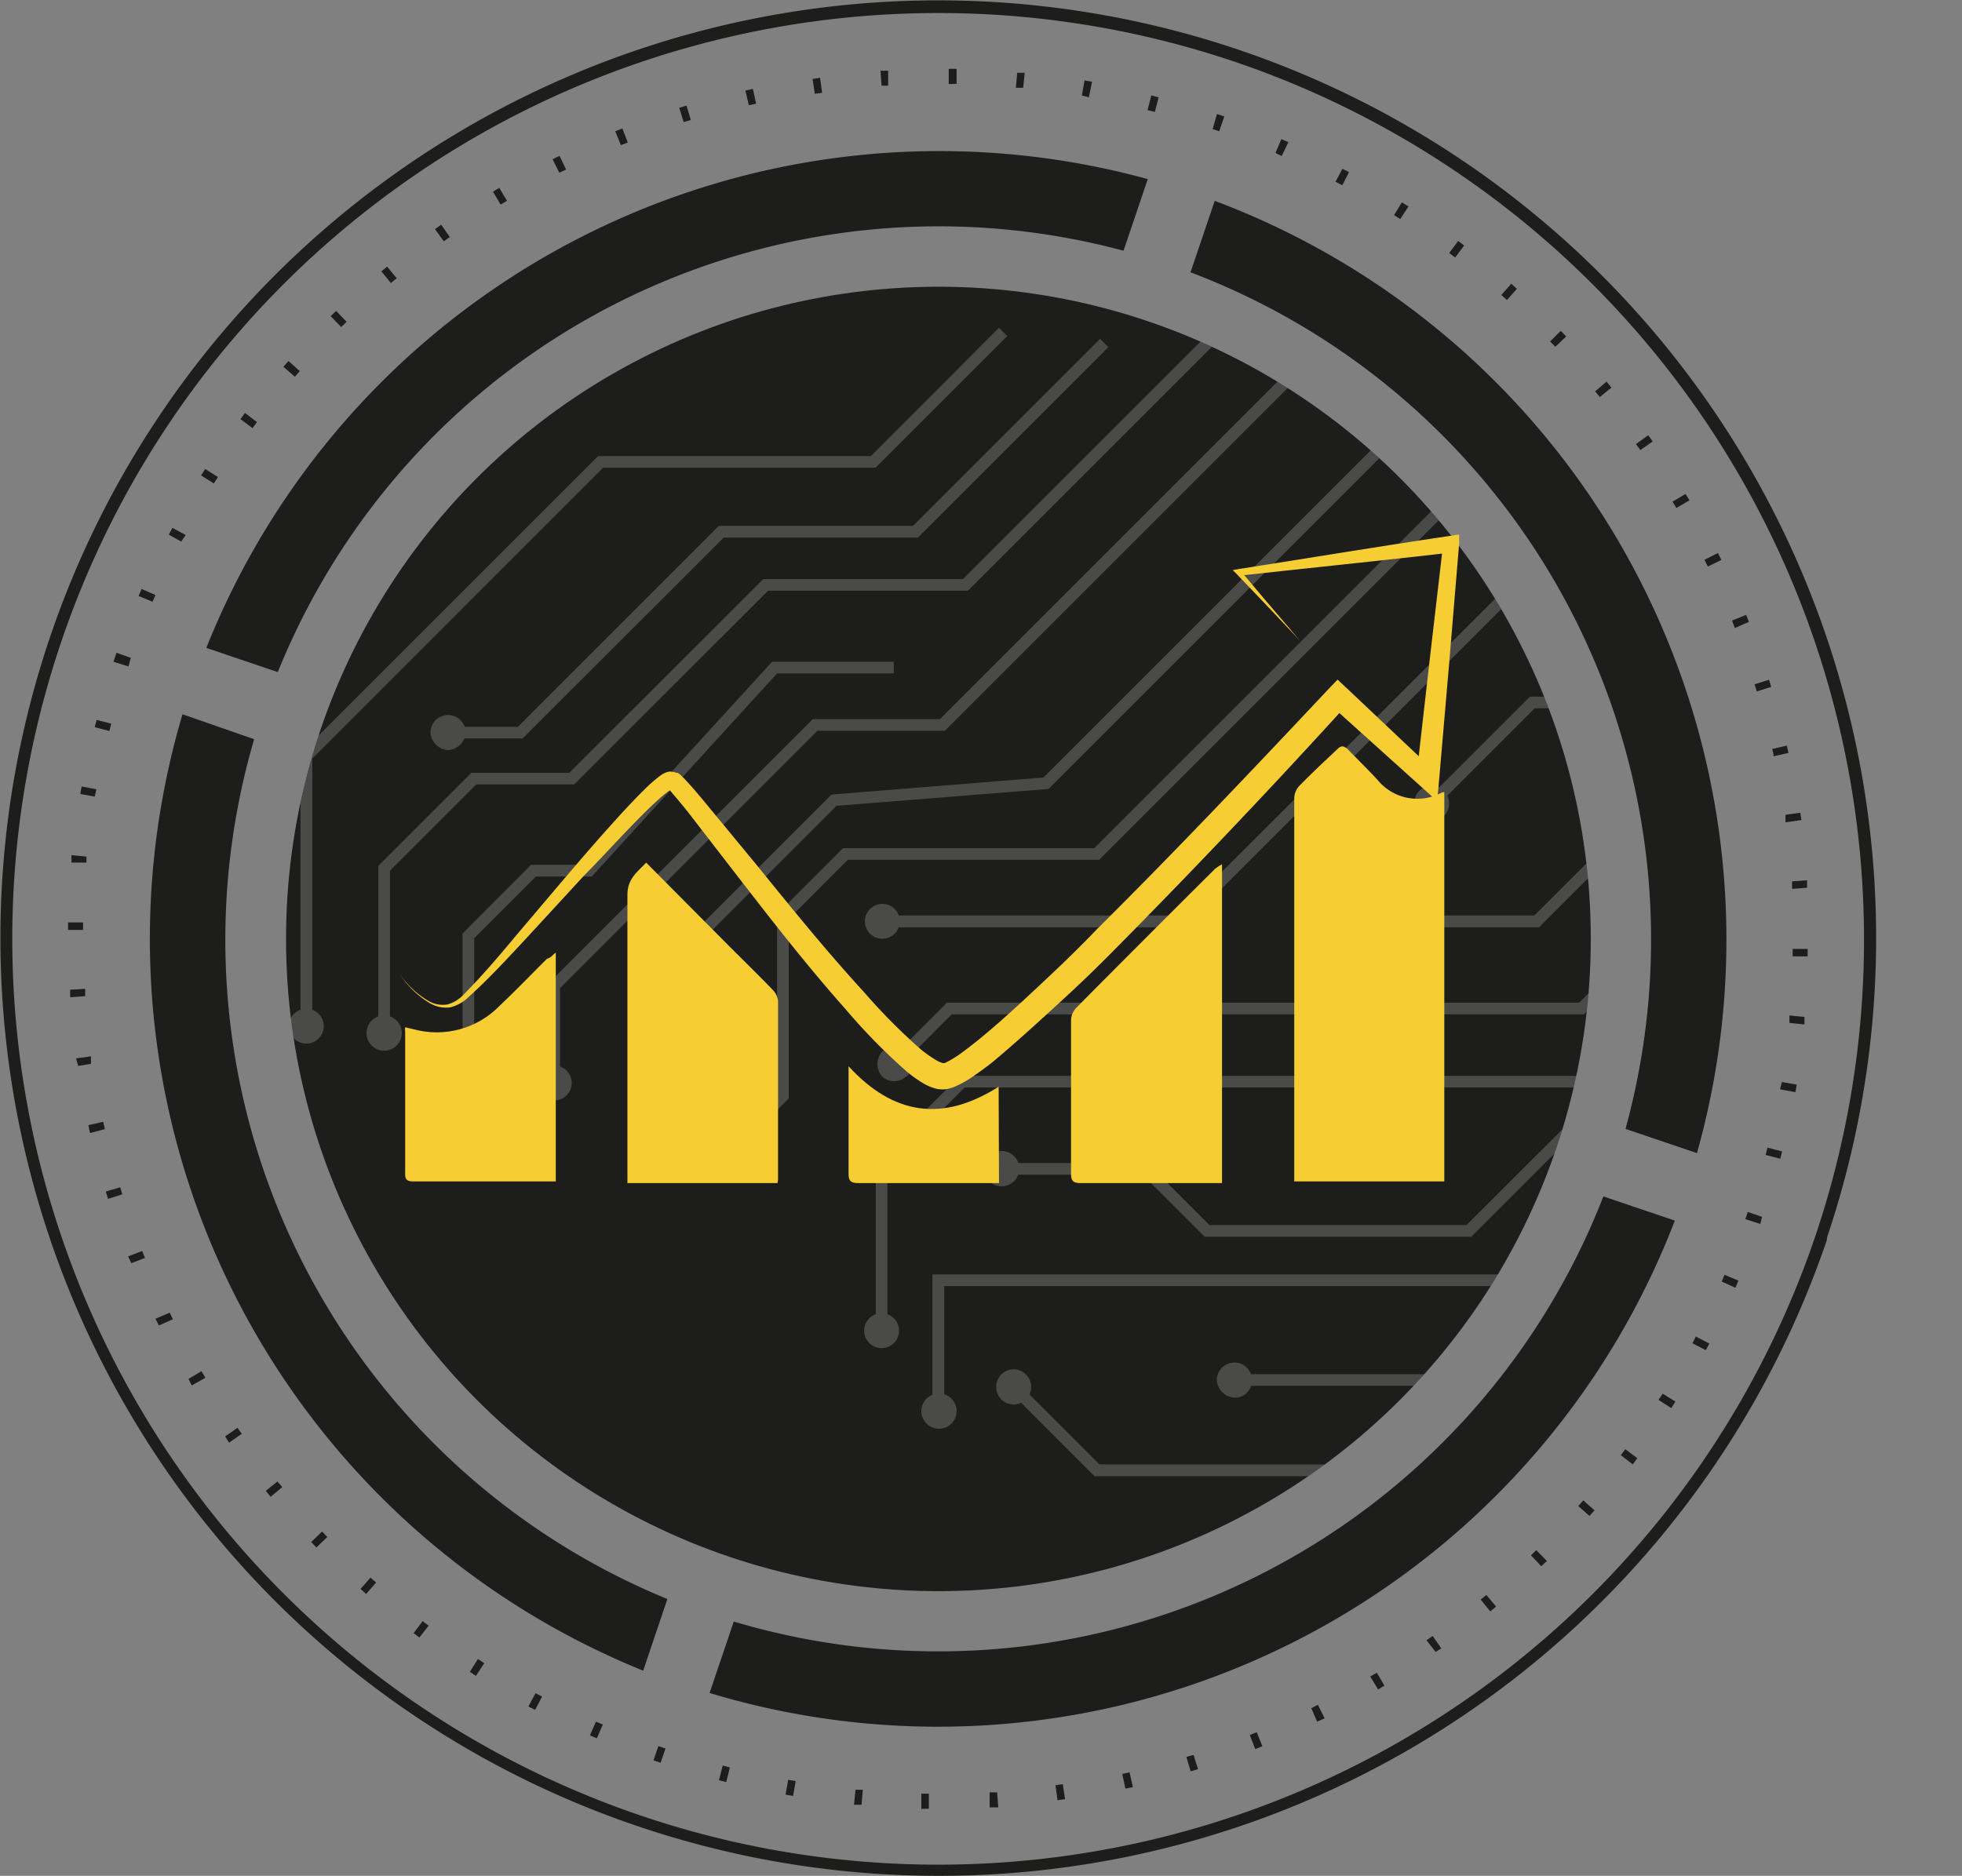 <svg xmlns="http://www.w3.org/2000/svg"
    xmlns:xlink="http://www.w3.org/1999/xlink" viewBox="0 0 104.6 100.03">
    <rect x="0" y="0" width="104.6" height="100.03" fill="#808080" stroke="none"/>
    <defs>
        <style>.cls-1{fill:none;}.cls-2{fill:#1d1d1b;}.cls-3{opacity:0.2;}.cls-4{clip-path:url(#clip-path);}.cls-5{fill:#fff;}.cls-6{fill:#f6cd33;}</style>
        <clipPath id="clip-path">
            <circle class="cls-1" cx="50.03" cy="50.07" r="34.78"/>
        </clipPath>
    </defs>
    <g id="Layer_2" data-name="Layer 2">
        <g id="Layer_1-2" data-name="Layer 1">
            <g id="Layer_2-2" data-name="Layer 2">
                <g id="Layer_1-2-2" data-name="Layer 1-2">
                    <circle class="cls-2" cx="50.03" cy="50.07" r="34.78"/>
                    <g class="cls-3">
                        <g class="cls-4">
                            <polygon class="cls-5" points="12.92 54.41 12.29 54.41 12.29 35.85 33.1 15.04 33.54 15.48 12.92 36.1 12.92 54.41"/>
                            <circle class="cls-5" cx="12.61" cy="54.37" r="0.93"/>
                            <polygon class="cls-5" points="20.79 55.12 20.17 55.12 20.17 46.17 25.13 41.21 30.35 41.21 40.69 30.88 51.34 30.88 67.31 14.91 67.75 15.35 51.6 31.5 40.95 31.5 30.61 41.83 25.39 41.83 20.79 46.43 20.79 55.12"/>
                            <path class="cls-5" d="M21.42,55.09a.94.94,0,1,1-.94-.94h0A.94.94,0,0,1,21.42,55.09Z"/>
                            <polygon class="cls-5" points="29.86 57.8 29.24 57.8 29.24 52.44 43.33 38.35 50.11 38.35 72.42 16.04 72.86 16.48 50.37 38.97 43.58 38.97 29.86 52.69 29.86 57.8"/>
                            <circle class="cls-5" cx="29.55" cy="57.75" r="0.93"/>
                            <polygon class="cls-5" points="38.39 62.23 37.95 61.79 41.43 58.32 41.43 48.75 44.94 45.23 58.34 45.23 86.69 16.88 87.13 17.32 58.6 45.85 45.2 45.85 42.05 49 42.05 58.58 38.39 62.23"/>
                            <path class="cls-5" d="M38.87,62.63a.93.93,0,0,1-1.32-1.32.92.92,0,0,1,1.32,0A.94.94,0,0,1,38.87,62.63Z"/>
                            <polygon class="cls-5" points="47.85 56.99 47.41 56.55 50.48 53.47 84.19 53.47 94.39 43.28 94.83 43.72 84.45 54.09 50.74 54.09 47.85 56.99"/>
                            <path class="cls-5" d="M48.32,57.39a.93.93,0,0,1-1.3,0l0,0a1,1,0,0,1,0-1.3.92.92,0,0,1,1.32,0,.94.94,0,0,1,0,1.32Z"/>
                            <polygon class="cls-5" points="63.07 49.45 46.99 49.45 46.99 48.82 62.81 48.82 84.58 27.06 104.6 27.06 104.6 27.68 84.84 27.68 63.07 49.45"/>
                            <circle class="cls-5" cx="47.04" cy="49.13" r="0.93"/>
                            <polygon class="cls-5" points="16.65 54.77 16.02 54.77 16.02 40.19 31.89 24.32 46.43 24.32 53.26 17.48 53.7 17.92 46.68 24.94 32.15 24.94 16.65 40.45 16.65 54.77"/>
                            <circle class="cls-5" cx="16.33" cy="54.72" r="0.93"/>
                            <polygon class="cls-5" points="47.31 71 46.69 71 46.69 61.86 51.18 57.37 91.19 57.37 91.19 57.99 51.43 57.99 47.31 62.11 47.31 71"/>
                            <circle class="cls-5" cx="47" cy="70.96" r="0.93"/>
                            <polygon class="cls-5" points="78.44 65.95 64.22 65.95 60.91 62.64 53.35 62.64 53.35 62.02 61.17 62.02 64.48 65.33 78.18 65.33 83.77 59.75 95.53 59.75 95.53 60.37 84.02 60.37 78.44 65.95"/>
                            <path class="cls-5" d="M53.4,63.26a.94.94,0,1,1,.94-.94h0A.94.94,0,0,1,53.4,63.26Z"/>
                            <polygon class="cls-5" points="50.34 75.29 49.71 75.29 49.71 67.96 81.67 67.96 85.08 64.55 98.06 64.55 98.06 65.17 85.34 65.17 81.93 68.58 50.34 68.58 50.34 75.29"/>
                            <path class="cls-5" d="M51,75.24a.94.94,0,1,1-1-.93h0A.94.94,0,0,1,51,75.24Z"/>
                            <polygon class="cls-5" points="98.99 78.72 58.35 78.72 53.79 74.15 54.23 73.71 58.61 78.09 98.99 78.09 98.99 78.72"/>
                            <path class="cls-5" d="M53.38,74.62a.94.94,0,0,1,0-1.32.92.92,0,0,1,1.32,0h0a.93.93,0,1,1-1.32,1.32Z"/>
                            <rect class="cls-5" x="65.82" y="73.28" width="36.53" height="0.62"/>
                            <path class="cls-5" d="M65.87,74.53a1,1,0,0,1-1-.93.94.94,0,0,1,1.88,0h0a.93.93,0,0,1-.92.94Z"/>
                            <polygon class="cls-5" points="25.28 56.18 24.66 56.18 24.66 49.78 28.31 46.12 31.27 46.12 41.16 35.29 47.65 35.29 47.65 35.91 41.43 35.91 31.55 46.74 28.57 46.74 25.28 50.03 25.28 56.18"/>
                            <path class="cls-5" d="M25.9,56.09a.94.94,0,1,1-.94-.94h0a.93.93,0,0,1,.93.93Z"/>
                            <polygon class="cls-5" points="27.86 39.38 23.85 39.38 23.85 38.76 27.61 38.76 38.32 28.04 48.68 28.04 58.65 18.07 59.09 18.51 48.93 28.67 38.58 28.67 27.86 39.38"/>
                            <path class="cls-5" d="M23.9,40a1,1,0,0,1-.95-.93.94.94,0,1,1,1.88,0v0A1,1,0,0,1,23.9,40Z"/>
                            <polygon class="cls-5" points="35.63 57.8 35.01 57.8 35.01 51.69 44.33 42.37 55.63 41.46 80.41 16.68 80.85 17.12 55.9 42.07 44.6 42.97 35.63 51.94 35.63 57.8"/>
                            <circle class="cls-5" cx="35.32" cy="57.75" r="0.93"/>
                            <polygon class="cls-5" points="82.05 49.45 71.69 49.45 71.69 48.82 81.8 48.82 97.49 33.13 97.93 33.57 82.05 49.45"/>
                            <path class="cls-5" d="M71.74,50.09a.94.94,0,0,1-1-.84.93.93,0,0,1,.84-1h.19a.94.94,0,0,1,.84,1A1,1,0,0,1,71.74,50.09Z"/>
                            <polygon class="cls-5" points="76.5 43.09 76.06 42.65 81.56 37.15 86.78 37.15 92.97 30.96 103.83 30.96 103.83 31.58 93.23 31.58 87.04 37.77 81.82 37.77 76.5 43.09"/>
                            <path class="cls-5" d="M77,43.5a1,1,0,0,1-1.33,0A.94.94,0,1,1,77,42.17,1,1,0,0,1,77,43.5Z"/>
                        </g>
                    </g>
                    <path class="cls-2" d="M34.05,97.4A50,50,0,1,1,97.4,66l0,.11A50,50,0,0,1,34.05,97.4ZM65.85,3.3A49.37,49.37,0,1,0,96.79,65.89h0A49.44,49.44,0,0,0,65.85,3.3Z"/>
                    <path class="cls-2" d="M35.22,94l-.38-.13.26-.76.38.13Zm3.11.93.2-.78.38.1-.19.78Zm-6.51-2.23-.37-.16.32-.73.37.15Zm10.06,3,.14-.79.4.07-.14.79ZM28.53,91.18,28.17,91l.38-.71.35.18Zm17,5.06.08-.8H46l-.07.8ZM25.37,89.37l-.32-.22.43-.68.34.22Zm23.75,7.09v-.81h.4v.8ZM22.36,87.32l-.31-.23.48-.64.32.24Zm30.4,9.06,0-.8h.4l.06.8ZM19.52,85l-.3-.27.53-.6.3.26ZM56.38,96l-.11-.8.39-.06.12.8ZM16.87,82.52l-.28-.29.58-.56.28.29ZM60,95.38l-.17-.78.39-.09.18.79ZM14.43,79.82l-.26-.32.62-.5.26.3ZM63.48,94.46l-.23-.77.38-.11.24.76ZM12.21,76.93,12,76.6l.66-.46.23.32ZM66.92,93.27l-.29-.75.37-.15.3.75ZM10.22,73.88l-.17-.35.69-.41.21.35Zm60,17.93-.31-.72.35-.18.36.72ZM8.47,70.68l-.18-.36L9.05,70c.06.12.11.24.17.35Zm65,19.41-.42-.69.35-.2.41.69ZM7,67.36,6.83,67l.75-.29.15.37ZM76.54,88.09l-.49-.62.33-.23.46.66ZM5.76,63.93l-.12-.39.77-.23.11.38Zm73.69,22-.51-.63.3-.25.52.62ZM4.8,60.42,4.71,60l.79-.18.09.39Zm77.37,23.1-.55-.58.28-.28.57.58Zm-78-26.68-.12-.4.8-.11v.4Zm80.57,24-.6-.53.27-.3.6.53Zm-81-27.66v-.4l.8-.05v.39ZM87.05,78.09l-.64-.49.24-.32.64.48ZM3.63,49.59v-.4h.8v.4ZM89.1,75.09l-.68-.44.22-.33.68.42ZM3.81,46v-.4l.8.08V46ZM90.94,72l-.71-.37.18-.36.72.38ZM4.28,42.34l.07-.4.79.15-.09.39ZM92.52,68.67l-.73-.33.15-.36.74.31ZM5.05,38.78l.1-.39.78.2-.1.39Zm88.8,26.49-.8-.26.13-.38.76.26Zm-87-29.73-.8-.25.16-.48.76.27ZM94.13,61.59l.1-.39.78.2-.1.39Zm-86-29.5-.74-.31.16-.37.74.32Zm86.77,26L95,57.7l.79.14-.07.4ZM9.66,28.88,9,28.51l.19-.36.71.38ZM95.4,54.55v-.4l.8.08v.4Zm-84-28.77-.68-.43.22-.34.68.43ZM95.57,51v-.4h.8V51ZM13.46,22.83l-.64-.48.24-.33.64.49ZM95.54,47.4V47l.8-.06v.4ZM15.72,20.09l-.61-.53.27-.31.6.54ZM95.19,43.85v-.4l.79-.11.06.39Zm-77-26.41-.56-.58.29-.28.56.58ZM94.56,40.33a1.8,1.8,0,0,0-.08-.39l.78-.18.09.39ZM20.84,15.09l-.51-.62.31-.25.51.62ZM93.66,36.87l-.12-.38.77-.24.12.38Zm-70-24-.47-.65.33-.24.46.66ZM92.49,33.49l-.15-.4.75-.3.15.37ZM26.69,10.91l-.41-.69.34-.2.41.69Zm64.36,19.3-.18-.36.72-.36.18.37Zm-61.23-21-.36-.72.37-.18.35.73ZM89.37,27.09l-.2-.34.69-.41.21.34ZM33.1,7.74,32.8,7l.38-.15.29.75ZM87.45,24l-.23-.32.65-.47.24.33Zm-51-17.49-.24-.76.39-.12.23.77ZM85.29,21.17l-.25-.3.61-.52c.09.11.18.21.26.32ZM39.92,5.61l-.18-.78.4-.09.17.79Zm43,12.88-.28-.28.57-.57.29.3ZM43.44,5l-.12-.79.4-.06.11.8ZM80.34,16l-.3-.27.53-.6.3.27ZM47,4.57l-.06-.8h.41v.8Zm30.58,9.16-.32-.24.48-.64.32.24Zm-27-9.25V3.67H51v.8Zm24.07,7.2-.33-.21.42-.68.35.22Zm-20.49-7,.07-.8h.4l-.08.8Zm17.4,5.2-.36-.19L71.57,9l.35.18ZM57.68,5.09l.14-.8.4.07-.17.83ZM68.33,8.32,68,8.16l.31-.74.38.16ZM61.18,5.87l.2-.78.39.1-.2.78ZM65,7l-.35-.12.23-.8.39.13Z"/>
                    <path class="cls-2" d="M86.66,60.2l3.81,1.29A42.08,42.08,0,0,0,64.76,10.71l-1.29,3.81A38.06,38.06,0,0,1,86.66,60.2Z"/>
                    <path class="cls-2" d="M59.9,13.37l1.29-3.82A42.07,42.07,0,0,0,11,34.55l3.81,1.29A38,38,0,0,1,59.9,13.37Z"/>
                    <path class="cls-2" d="M13.55,39.42,9.73,38.09a42.1,42.1,0,0,0,24.56,51l1.29-3.82A38,38,0,0,1,13.55,39.42Z"/>
                    <path class="cls-2" d="M39.12,86.47l-1.29,3.81A42.09,42.09,0,0,0,89.29,65.09L85.48,63.8A38.06,38.06,0,0,1,39.12,86.47Z"/>
                    <g id="jpK4aE.tif">
                        <path class="cls-6" d="M77,42.24V63H69V42.56a1,1,0,0,1,.25-.63c.67-.69,1.38-1.35,2.07-2,.21-.21.35-.12.51,0,.54.56,1.1,1.1,1.63,1.68a2.73,2.73,0,0,0,3.41.65Z"/>
                        <path class="cls-6" d="M41.45,63.09h-8V47.72c0-.86.52-1.21,1-1.72l4.44,4.47c.78.78,1.56,1.54,2.32,2.33a1,1,0,0,1,.27.57v9.55Z"/>
                        <path class="cls-6" d="M65.15,46.09v17H57.63c-.42,0-.53-.11-.53-.53V54.45a1,1,0,0,1,.28-.71q3.67-3.7,7.38-7.39A2,2,0,0,1,65.15,46.09Z"/>
                        <path class="cls-6" d="M29.63,50.79V63H22.05c-.32,0-.46-.07-.45-.42V55a.81.81,0,0,1,0-.22l.51.12a4.68,4.68,0,0,0,4.52-1.26c.87-.82,1.69-1.68,2.54-2.52C29.34,51.09,29.46,50.94,29.63,50.79Z"/>
                        <path class="cls-6" d="M53.26,63.09H45.77c-.43,0-.54-.13-.53-.54V56.86c2.38,2.59,5,3,8,1.09Z"/>
                    </g>
                    <path class="cls-6" d="M21.28,51.9a4.82,4.82,0,0,0,1.59,1.49,1.51,1.51,0,0,0,1,.17,1.86,1.86,0,0,0,.87-.55c1-1,2-2.19,2.94-3.32,1.93-2.26,3.81-4.55,5.85-6.74.26-.27.52-.55.79-.81a7.49,7.49,0,0,1,.9-.79,1.18,1.18,0,0,1,.39-.19.49.49,0,0,1,.24,0,.41.41,0,0,1,.19.05h.09l.11.08.07.06c.17.16.29.3.42.44s.5.57.74.86l2.84,3.44c1.88,2.32,3.74,4.62,5.74,6.8A31.88,31.88,0,0,0,49.14,56a7.75,7.75,0,0,0,.81.56,1.69,1.69,0,0,0,.31.13h.11a6.13,6.13,0,0,0,.82-.49c.29-.21.57-.43.85-.65,1.13-.91,2.21-1.91,3.29-2.92s2.12-2,3.17-3.1c4.2-4.17,8.28-8.48,12.34-12.8l.47-.49.48.45,4.71,4.45-1,.38.71-6.24L76.94,29l.47.46c-3.78.44-7.56.82-11.34,1.24l.09-.25c1,1.22,2.08,2.46,3.12,3.69-1.13-1.21-2.23-2.36-3.36-3.54l-.2-.2.29-.05c3.76-.59,7.51-1.21,11.27-1.77l.51-.08V29l-.52,6.25-.54,6.26-.11,1.21-.91-.82-4.82-4.34h.94q-6,6.6-12.28,12.95Q58,52.09,56.33,53.61c-1.09,1-2.19,2-3.38,3q-.45.36-.93.69a5.74,5.74,0,0,1-1.1.64,2.8,2.8,0,0,1-.41.13,1.63,1.63,0,0,1-.54,0,2.56,2.56,0,0,1-.71-.28,6.51,6.51,0,0,1-1-.72,32.16,32.16,0,0,1-3.21-3.29c-2-2.25-3.82-4.59-5.64-6.94l-2.72-3.52c-.23-.29-.46-.57-.7-.85s-.23-.28-.33-.38h.22l-.1,0a7.19,7.19,0,0,0-.8.66c-.27.24-.53.5-.79.76-1,1-2,2.12-3.07,3.2l-3,3.26c-1,1.07-2,2.17-3.13,3.19a2.12,2.12,0,0,1-1,.56,1.72,1.72,0,0,1-1.13-.26A5,5,0,0,1,21.28,51.9Z"/>
                </g>
            </g>
        </g>
    </g>
</svg>